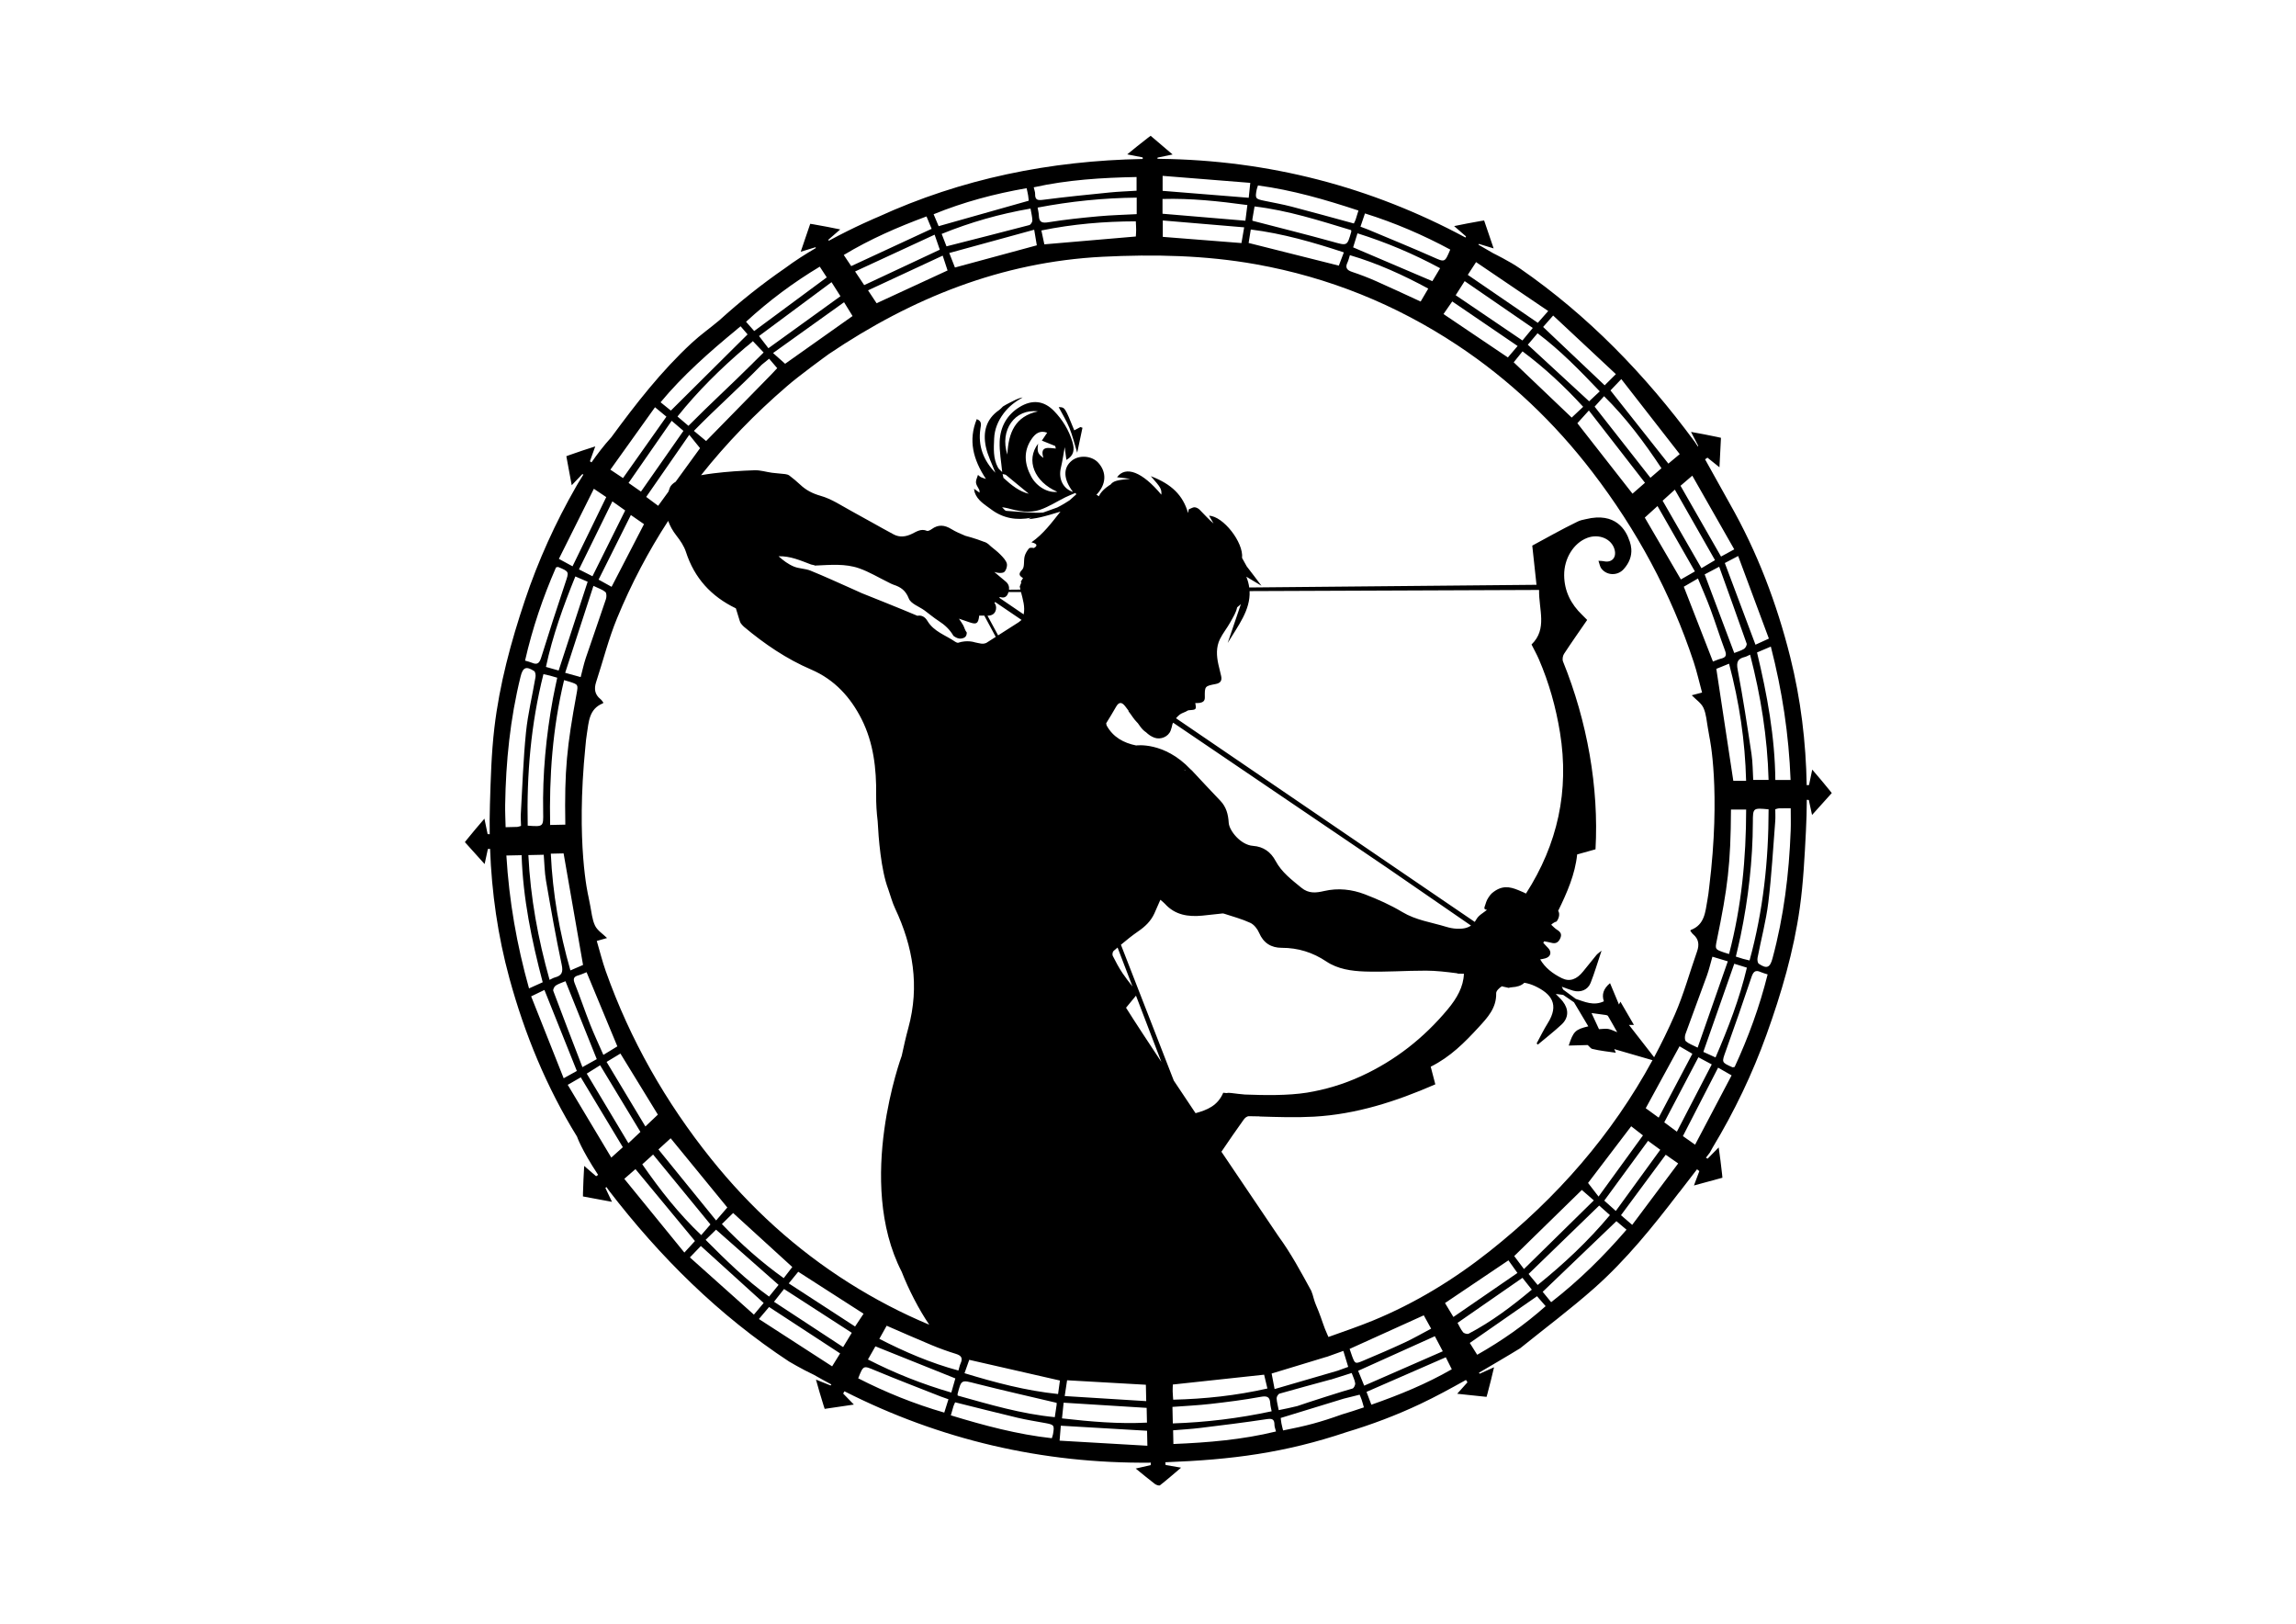 <?xml version="1.0" encoding="utf-8"?>
<!-- Generator: Adobe Illustrator 16.0.0, SVG Export Plug-In . SVG Version: 6.00 Build 0)  -->
<!DOCTYPE svg PUBLIC "-//W3C//DTD SVG 1.1//EN" "http://www.w3.org/Graphics/SVG/1.1/DTD/svg11.dtd">
<svg version="1.1" id="Layer_1" xmlns="http://www.w3.org/2000/svg" xmlns:xlink="http://www.w3.org/1999/xlink" x="0px" y="0px"
	 width="841.89px" height="595.28px" viewBox="0 0 841.89 595.28" enable-background="new 0 0 841.89 595.28" xml:space="preserve">
<path fill-rule="evenodd" clip-rule="evenodd" d="M671.115,290.043c0,0,0-0.006-0.002-0.006c-0.026-0.036-0.059-0.072-0.088-0.108
	l-0.252-0.325l-0.004,0.007c-1.986-2.509-4.11-4.927-6.264-7.463c-0.444,2.141-0.811,3.901-1.175,5.661
	c-0.286,0.018-0.571,0.033-0.856,0.054c-0.277-15.797-2.159-31.46-6.028-46.931c-4.956-19.81-12.143-38.665-22.183-56.283h0.007
	c-0.813-1.45-6.418-11.51-9.058-16.249c0.264-0.179,0.66-0.474,0.875-0.612c1.45,1.162,2.9,2.323,4.397,3.523
	c0.058-1.177,0.119-2.338,0.18-3.491v0.006l0.048-0.915c0.004-0.088,0.012-0.181,0.014-0.269l0.31-6.134l-0.876-0.199
	c-0.003-0.002-0.003-0.003-0.007-0.003c-0.043-0.011-0.089-0.021-0.133-0.029l-0.4-0.093v0.006
	c-3.124-0.693-6.297-1.235-9.567-1.844c1.002,1.941,1.829,3.537,2.654,5.134c-0.063,0.056-0.119,0.111-0.182,0.166
	c-0.796-1.286-1.287-1.91-1.287-1.91c-18.033-24.441-38.902-46.029-63.99-63.369c-3.539-2.492-9.738-5.529-9.738-5.529
	c-1.795-1.072-3.603-2.116-5.415-3.139c0.065-0.09,0.129-0.183,0.194-0.276c1.777,0.542,3.555,1.086,5.389,1.646
	c-0.379-1.112-0.752-2.212-1.123-3.307v0.003l-0.293-0.864c-0.027-0.083-0.057-0.169-0.086-0.254l-1.983-5.816l-0.886,0.137
	c-0.006,0-0.006-0.001-0.009,0c-0.046,0.008-0.09,0.019-0.137,0.022l-0.403,0.065v0.006c-3.159,0.513-6.309,1.181-9.567,1.828
	c1.647,1.43,3.007,2.608,4.364,3.788c-0.066,0.134-0.132,0.271-0.195,0.407c-34.637-18.613-72.072-28.377-112.192-28.854
	c0-0.008,0-0.019,0.003-0.025h-0.76c0.018-0.142,0.031-0.284,0.045-0.427c1.818-0.377,3.637-0.754,5.508-1.141
	c-0.879-0.744-1.742-1.485-2.6-2.217l0.004,0.002l-0.68-0.579c-0.067-0.055-0.137-0.115-0.2-0.169l-4.574-3.894l-0.706,0.529
	c-0.003,0.001-0.007,0.001-0.007,0.002c-0.037,0.028-0.072,0.057-0.108,0.083l-0.321,0.239l0.004,0.003
	c-2.506,1.892-4.923,3.908-7.451,5.958c2.139,0.417,3.898,0.761,5.662,1.106c0.01,0.194,0.025,0.387,0.04,0.579
	c-33.971,0.64-66.426,7.194-97.194,21.306l0.018-0.014c0,0-8.323,3.46-17.948,8.689c-0.058-0.121-0.114-0.241-0.174-0.361
	c1.356-1.178,2.716-2.358,4.364-3.788c-3.261-0.645-6.409-1.317-9.571-1.827l0.005-0.006l-0.405-0.063
	c-0.046-0.006-0.092-0.017-0.136-0.022c-0.005,0-0.005,0.001-0.007,0l-0.888-0.139l-1.982,5.813
	c-0.029,0.085-0.059,0.172-0.087,0.256l-0.291,0.866v-0.005c-0.373,1.093-0.743,2.196-1.125,3.31
	c1.834-0.56,3.613-1.104,5.391-1.648c0.06,0.088,0.125,0.178,0.188,0.267c-3.867,2.256-7.765,4.741-11.262,7.354
	c-8.565,5.893-16.618,12.321-24.228,19.227c0-0.002-0.004-0.002-0.004-0.002c-3.53,2.969-6.657,5.103-10.039,8.23
	c-11.179,10.339-20.51,22.345-29.503,34.602c-2.697,2.949-5.192,6.237-7.255,9.191c-0.194-0.139-0.39-0.276-0.581-0.41
	c0.606-1.694,1.212-3.386,1.952-5.442c-3.162,1.035-6.235,1.992-9.24,3.095v-0.008l-0.385,0.146
	c-0.043,0.016-0.088,0.029-0.13,0.046c-0.004,0-0.004,0.003-0.007,0.003l-0.84,0.314l1.119,6.041
	c0.017,0.088,0.036,0.176,0.049,0.265l0.167,0.897v-0.004c0.212,1.135,0.428,2.279,0.641,3.438c1.324-1.387,2.608-2.731,3.891-4.077
	c0.126,0.061,0.254,0.118,0.379,0.18c-1.688,2.649-2.687,4.435-2.687,4.435c-7.596,13.255-13.884,27.128-18.745,41.623
	c-5.124,15.268-9.322,30.805-11.204,46.815c-1.089,9.279-1.342,18.676-1.623,28.029c-0.109,3.653-0.134,7.308-0.083,10.945
	c-0.255-0.014-0.508-0.031-0.764-0.047c-0.363-1.761-0.732-3.521-1.175-5.656c-2.153,2.53-4.277,4.951-6.264,7.459l-0.004-0.005
	l-0.252,0.324c-0.029,0.036-0.063,0.069-0.087,0.108c-0.002,0.002-0.002,0.004-0.002,0.006l-0.555,0.706l4.109,4.567
	c0.059,0.065,0.12,0.133,0.181,0.2l0.61,0.681l-0.004-0.006c0.776,0.859,1.554,1.72,2.34,2.597c0.408-1.874,0.801-3.692,1.194-5.511
	c0.191-0.018,0.521-0.035,0.805-0.054c0.588,16.004,2.82,31.833,7.083,47.423c5.625,20.573,13.671,40.052,24.821,58.101l0.003,0.025
	c0,0,1.52,4.576,7.714,13.973c-0.246,0.167-0.49,0.33-0.735,0.493c-1.36-1.174-2.724-2.347-4.375-3.775
	c-0.169,3.322-0.378,6.535-0.433,9.733l-0.002-0.002l-0.008,0.41c0,0.048,0,0.096,0,0.14c0,0.006,0,0.006,0,0.007l-0.01,0.898
	l6.041,1.122c0.09,0.016,0.177,0.034,0.267,0.053l0.898,0.163h-0.003c1.135,0.211,2.278,0.42,3.437,0.638
	c-0.819-1.733-1.612-3.416-2.411-5.099c0.09-0.084,0.233-0.205,0.372-0.33c0.318,0.451,0.642,0.903,0.978,1.371
	c18.706,24.313,40.227,45.662,65.961,62.587c0,0,4.698,2.803,9.123,4.881c2.131,1.219,4.276,2.396,6.426,3.544
	c-0.094,0.125-0.187,0.25-0.281,0.37c-1.669-0.667-3.335-1.336-5.366-2.151c0.919,3.196,1.76,6.303,2.748,9.349h-0.007l0.129,0.391
	c0.016,0.044,0.025,0.09,0.044,0.132c0,0.002,0,0.002,0.003,0.006l0.282,0.854l6.076-0.893c0.089-0.015,0.176-0.027,0.267-0.04
	l0.905-0.132h-0.007c1.143-0.171,2.295-0.343,3.458-0.514c-1.334-1.376-2.632-2.708-3.928-4.043
	c0.105-0.199,0.318-0.557,0.473-0.828c34.911,17.7,72.406,26.567,112.359,26.171c-0.028,0.297-0.055,0.596-0.081,0.896
	c-1.807,0.414-3.613,0.834-5.478,1.259c2.377,1.929,4.652,3.834,7.002,5.63c0.499,0.384,1.577,0.754,1.899,0.503
	c2.613-2.04,5.107-4.232,7.733-6.455c-2.147-0.37-3.915-0.677-5.683-0.98c-0.029-0.335-0.063-0.671-0.09-1.004
	c24.489-0.926,43.803-3.435,66.508-11.068c9.201-2.764,18.205-6.163,26.961-10.296c5.708-2.688,11.247-5.742,16.774-8.812
	c0.167,0.271,0.42,0.652,0.538,0.865c-1.24,1.384-2.477,2.771-3.757,4.2c1.171,0.119,2.325,0.244,3.476,0.368h-0.008l0.908,0.096
	c0.091,0.011,0.182,0.019,0.271,0.027l6.109,0.644l0.244-0.863c0.004-0.002,0.004-0.004,0.004-0.006
	c0.016-0.046,0.025-0.09,0.039-0.136l0.113-0.394h-0.008c0.861-3.083,1.576-6.221,2.359-9.453c-1.991,0.896-3.628,1.635-5.27,2.373
	c-0.097-0.117-0.191-0.23-0.287-0.347c1.445-0.843,11.131-6.508,15.138-8.991c0.206-0.157,0.403-0.316,0.598-0.477
	c8.854-7.138,17.984-13.967,26.493-21.499c11.77-10.417,21.611-22.654,31.146-35.115c0.076-0.097,0.166-0.199,0.267-0.3
	c1.118-1.428,3.859-4.991,6.331-8.209c0.257,0.192,0.657,0.48,0.86,0.642c-0.653,1.739-1.307,3.483-1.98,5.28
	c1.14-0.315,2.262-0.618,3.375-0.921l-0.007,0.004l0.884-0.242c0.086-0.023,0.174-0.047,0.26-0.069l5.928-1.616l-0.086-0.895
	c0,0,0.004-0.004,0.004-0.006c-0.004-0.046-0.012-0.093-0.016-0.139l-0.039-0.409h-0.002c-0.315-3.184-0.791-6.366-1.23-9.662
	c-1.529,1.559-2.792,2.839-4.055,4.12c-0.205-0.115-0.414-0.23-0.622-0.347c0.879-1.146,1.444-1.884,1.444-1.884
	c0.308-0.619,0.656-1.248,1.047-1.893c7.908-13.119,14.521-26.89,19.711-41.31c5.455-15.153,9.993-30.594,12.225-46.562
	c1.292-9.25,1.749-18.641,2.236-27.985c0.198-3.863,0.309-7.729,0.328-11.58c0.267,0.016,0.555,0.031,0.728,0.049
	c0.394,1.819,0.786,3.635,1.195,5.51c0.785-0.877,1.563-1.738,2.341-2.598l-0.006,0.006l0.611-0.681
	c0.061-0.066,0.121-0.134,0.183-0.202l4.107-4.564L671.115,290.043z M656.564,285.944h-5.59
	c-0.157-15.828-2.979-31.195-6.711-46.745c1.577-0.671,3.156-1.34,5.061-2.149C653.467,253.16,655.931,269.269,656.564,285.944z
	 M503.5,484.105c-5.326,2.196-10.8,4.036-16.393,6.048c-0.121-0.266-0.228-0.531-0.351-0.789c-1.327-2.817-2.124-5.794-3.288-8.673
	c-0.609-1.503-1.295-2.994-1.73-4.558c-0.279-1.003-0.542-2.015-0.956-2.97c-0.005,0.002-0.009,0.002-0.011,0.004
	c-3.779-6.911-7.394-13.666-12.013-19.971v-0.004c0,0-9.546-14.08-20.894-30.95c2.719-3.963,5.369-7.903,8.152-11.746
	c0.506-0.696,1.184-1.296,2.016-1.279c1.252,0.023,2.514,0.046,3.779,0.065l0.063,0.045c6.642,0.203,13.295,0.429,19.914,0.062
	c15.494-0.864,30.06-5.546,44.51-11.854c-0.578-2.197-1.146-4.382-1.691-6.468c7.219-3.583,12.478-8.916,17.549-14.431
	c3.248-3.535,6.605-7.069,6.455-12.518c-0.023-0.805,1.1-1.95,2.102-2.542c0.174,0.052,0.347,0.106,0.525,0.152
	c0.646,0.172,1.303,0.312,1.96,0.439c0.347-0.121,0.731-0.197,1.179-0.226c1.825-0.104,3.451-0.546,4.559-1.649
	c1.326,0.217,2.64,0.625,3.923,1.23c6.026,2.835,8.987,6.728,4.647,13.622c-1.492,2.379-2.714,4.927-4.061,7.396
	c0.148,0.139,0.297,0.28,0.448,0.423c2.913-2.448,5.936-4.783,8.716-7.377c2.607-2.436,2.673-5.565,0.436-8.439
	c-0.725-0.937-1.623-1.741-2.581-2.753c0.974,0.125,1.806,0.228,2.705,0.342l3.978,2.723c1.717,2.88,3.443,5.777,5.246,8.809
	c-4.763,1.117-5.51,1.896-7.184,7.052c2.63-0.071,5.189-0.145,6.975-0.192c0.797,0.719,1.144,1.285,1.602,1.402
	c1.475,0.372,2.985,0.598,4.492,0.836c1.434,0.227,2.873,0.399,4.217,0.582c-0.033-0.076-0.181-0.402-0.592-1.332
	c4.876,1.413,9.416,2.73,14.031,4.068c-14.842,27.314-35.047,50.495-59.76,70.063C533.111,469.091,518.953,477.744,503.5,484.105z
	 M524.767,487.107c-3.239,1.708-6.408,3.545-9.716,5.086c-5.019,2.337-10.118,4.518-15.223,6.671
	c-2.945,1.241-2.984,1.162-4.074-1.748c-0.332-0.882-0.612-1.785-0.883-2.582c9.076-4.111,18.063-8.182,27.19-12.314
	C522.858,483.66,523.738,485.249,524.767,487.107z M284.985,134.974l-2.165,2.312c-7.987,8.154-15.87,16.203-23.906,24.404
	c-1.14-0.948-2.532-2.109-4.475-3.727c8.091-8.303,16.552-15.715,24.842-24.221c0.906-0.752,1.813-1.497,2.737-2.234
	C283.181,132.865,284.157,134.012,284.985,134.974z M283.462,129.426c8.737-6.253,17.274-12.36,26.034-18.627
	c1.241,2.017,2.195,3.566,3.118,5.065c-8.366,5.92-16.667,11.798-24.727,17.502C286.628,132.245,285.312,131.073,283.462,129.426z
	 M247.742,176.622c-0.944,0.555-1.792,1.323-2.109,2.126c-0.198,0.505-0.371,1.005-0.534,1.505
	c-1.246,1.716-2.502,3.444-3.765,5.182c-1.319-0.981-2.733-2.026-4.388-3.258c5.181-7.474,10.292-14.841,15.792-22.772
	c1.638,2.028,2.795,3.462,3.956,4.903C253.797,168.293,250.797,172.417,247.742,176.622z M277.757,131.447
	C277.754,131.444,277.754,131.442,277.757,131.447c-0.003,0.002-0.003,0.003-0.008,0.004c-0.565,0.557-1.131,1.117-1.699,1.677
	c0.004,0.002,0.008,0.007,0.012,0.012c-7.808,7.791-15.832,15.085-23.627,22.975c-1.125-0.956-2.468-2.096-4.018-3.416
	c7.425-9.273,15.763-17.523,24.861-25.277c0.98-0.775,1.979-1.547,2.784-2.356c1.572,1.66,2.823,2.976,3.945,4.165
	C279.258,129.969,278.507,130.707,277.757,131.447z M250.602,157.968c-5.29,7.562-10.393,14.858-15.571,22.262
	c-1.396-0.975-2.745-1.917-4.552-3.178c5.316-7.655,10.506-15.134,15.811-22.779C248.039,155.773,249.303,156.858,250.602,157.968z
	 M231.323,188.813c1.836,1.275,3.324,2.313,4.822,3.349c-3.971,7.671-7.875,15.217-11.89,22.974
	c-1.548-0.855-3.007-1.666-4.767-2.639C223.426,204.625,227.324,196.822,231.323,188.813z M209.16,355.767
	c-4.043-14.004-6.505-28.132-7.19-42.794l4.691-0.105c2.372,13.611,4.717,27.076,7.13,40.903
	C212.525,354.315,210.923,355.008,209.16,355.767z M215.085,356.429c3.765,9.064,7.471,18.008,11.284,27.185
	c-1.601,0.98-3.17,1.935-5.124,3.124c-1.639-3.749-3.361-7.4-4.844-11.146c-1.97-4.99-3.671-10.083-5.666-15.063
	c-0.685-1.716-0.347-2.483,1.349-2.953C213.155,357.275,214.172,356.784,215.085,356.429z M207.288,302.326l-5.563,0.121
	c-0.371-17.825,0.887-35.504,5.112-53.102c0.892,0.259,1.417,0.397,1.934,0.563c3.257,1.057,3.267,1.061,2.651,4.427
	C207.887,273.623,206.945,282.185,207.288,302.326z M207.235,246.659c3.472-10.672,6.866-21.118,10.364-31.871
	c1.897,0.923,3.329,1.355,4.37,2.243c0.479,0.41,0.479,1.812,0.216,2.602c-2.408,7.212-4.958,14.376-7.385,21.582
	c-0.736,2.185-1.204,4.461-1.882,7.018C211.05,247.716,209.459,247.276,207.235,246.659z M217.245,211.26
	c-1.522-0.773-2.921-1.482-4.947-2.511c4.104-8.364,8.161-16.625,12.243-24.938c1.921,1.361,3.284,2.327,4.702,3.329
	C225.266,195.138,221.271,203.173,217.245,211.26z M215.481,213.276c-3.522,10.79-7.029,21.511-10.634,32.55
	c-1.449-0.413-2.893-0.823-4.662-1.326c2.441-11.424,6.348-22.236,10.783-33.164C212.601,212.039,213.964,212.624,215.481,213.276z
	 M201.634,247.687c0.767,0.2,1.525,0.438,2.69,0.777c-0.522,2.513-1.1,5.039-1.569,7.59c-2.542,13.811-3.857,27.729-3.588,41.786
	c0.101,5.281,0.058,5.283-5.665,4.859c-0.408-18.779,1.154-37.204,5.766-55.545C200.137,247.346,200.891,247.496,201.634,247.687z
	 M199.376,313.366c0.263,3.149,0.292,6.375,0.833,9.511c1.778,10.283,3.578,20.568,5.75,30.771c0.591,2.8,0.05,4.026-2.511,4.704
	c-0.594,0.156-1.131,0.51-1.932,0.882c-4.23-15.012-7.013-30.109-7.775-45.746L199.376,313.366z M203.783,361.318
	c1.114-0.719,2.438-1.111,3.563-1.588c3.844,9.57,7.631,18.996,11.472,28.565c-1.732,0.964-3.241,1.805-5.262,2.93
	c-3.617-9.397-7.201-18.647-10.678-27.943C202.689,362.79,203.252,361.659,203.783,361.318z M220.051,390.544
	c4.929,8.152,9.852,16.287,14.774,24.425c-1.388,1.307-2.715,2.561-4.4,4.146c-5.117-8.542-10.136-16.929-15.278-25.51
	C216.917,392.5,218.402,391.572,220.051,390.544z M222.424,389.313c1.899-1.147,3.537-2.133,5.07-3.061
	c4.601,7.501,9.133,14.893,13.729,22.387c-1.415,1.342-2.854,2.705-4.573,4.338C231.883,405.045,227.177,397.219,222.424,389.313z
	 M239.477,423.272c7.015,8.55,13.993,17.056,21.025,25.629c-1.067,1.235-2.167,2.503-3.375,3.905
	c-8.168-7.716-15.063-16.503-21.619-25.951C236.815,425.674,238.161,424.458,239.477,423.272z M241.431,421.399
	c1.783-1.624,3.196-2.912,4.487-4.091c6.999,8.548,13.924,17.003,20.775,25.378c-1.104,1.279-2.366,2.738-4.111,4.758
	C255.414,438.62,248.446,430.039,241.431,421.399z M262.558,450.813c7.579,6.693,15.181,13.404,22.931,20.242
	c-1.014,1.245-2.152,2.652-3.484,4.291c-8.446-6.063-15.771-13.278-23.264-20.796C260.18,453.143,261.389,451.958,262.558,450.813z
	 M264.699,448.759c1.402-1.379,2.755-2.709,4.122-4.049c7.223,6.591,14.411,13.149,21.697,19.795
	c-1.031,1.336-2.011,2.606-3.147,4.08C279.177,462.736,271.695,456.086,264.699,448.759z M260.745,424.849
	c-16.666-20.79-29.688-43.639-38.614-68.767c-1.276-3.605-2.192-7.335-3.306-11.113c1.634-0.466,2.813-0.803,3.765-1.076
	c-1.553-1.534-3.548-2.764-4.402-4.54c-1.087-2.256-1.274-4.95-1.793-7.466c-0.234-1.116-0.451-2.238-0.663-3.361
	c0,0-4.677-19.222-1.063-55c0-0.002,0-0.002,0.002-0.005c0.115-1.501,0.285-3.003,0.522-4.486c0.701-4.345,0.74-9.121,5.865-11.177
	c0.057-0.024,0.083-0.127,0.173-0.28c-0.328-0.406-0.617-0.923-1.039-1.259c-2.134-1.7-2.416-3.798-1.604-6.275
	c2.553-7.783,4.542-15.793,7.653-23.343c5.217-12.674,11.498-24.571,18.761-35.735c0.646,1.84,1.656,3.658,3.074,5.466
	c1.398,1.792,2.758,3.795,3.443,5.926c3.09,9.585,9.271,16.32,18.304,20.671l1.404,4.557c0.208,0.49,0.26,0.745,0.403,0.922
	c0.35,0.437,0.704,0.893,1.129,1.252c7.53,6.325,15.625,11.827,24.674,15.707c8.63,3.698,14.49,10.229,18.525,18.25
	c4.331,8.611,5.43,18.135,5.305,27.704c-0.043,3.254,0.173,6.465,0.555,9.663c0.303,6.07,1.212,17.905,3.854,24.844
	c0.902,2.575,1.497,4.913,2.507,7.058c6.621,14.066,9.073,28.527,4.894,43.829c-0.924,3.387-1.696,6.813-2.44,10.271v0.002
	c0,0-17.058,46.007,0,79.182l0,0c2.504,6.451,6.396,13.98,10.097,19.393c-10.138-4.237-19.946-9.351-29.412-15.327
	C291.877,458.06,275.117,442.772,260.745,424.849z M354.381,231.734c-0.548-0.696-0.75-1.66-1.176-2.47
	c-0.328-0.625-0.761-1.191-1.576-2.445c1.706,0.584,2.726,0.919,3.735,1.279c2.7,0.961,3.371,0.541,3.684-2.394
	c0.619,0,1.244-0.026,1.867-0.019l4.202,7.807l-3.585,2.291c-0.022-0.01-0.044-0.018-0.068-0.027
	c-0.454,0.224-1.049,0.278-1.729,0.196c-0.785-0.093-1.54-0.336-2.315-0.471c0,0-2.732-0.977-6.191,0.192
	c-0.35-0.07-0.693-0.201-0.949-0.38c-3.493-2.426-7.847-3.678-10.219-7.666c-0.935-1.576-2.226-2.152-3.682-1.875
	c-5.38-2.312-20.289-8.246-20.289-8.246v0.002c-1.172-0.534-2.348-1.066-3.534-1.592c-5.113-2.271-10.197-4.609-15.38-6.714
	c-1.899-0.771-4.14-0.698-6.037-1.475c-2.066-0.843-3.912-2.224-5.664-3.789c4.279-0.142,8.02,1.536,11.921,3.011l1.317,0.304
	c0.003,0.033,0.01,0.067,0.013,0.099c0.119-0.004,0.234-0.01,0.35-0.017v0.002v-0.002c5.485-0.238,10.876-0.769,15.983,1.027
	c3.681,1.296,7.086,3.37,10.616,5.091c0.651,0.319,1.281,0.699,1.962,0.917c2.644,0.849,4.458,2.097,5.611,5.068
	c0.743,1.912,3.784,2.919,5.771,4.364c1.731,1.264,3.354,2.686,5.157,3.835c2.246,1.435,4.09,3.145,5.43,5.474
	c0.84,0.625,1.757,1.13,2.843,0.991c1.615-0.206,2.052-1.069,2.041-2.24C354.454,231.819,354.417,231.778,354.381,231.734z
	 M364.64,220.999h0.005l0.271-0.281l9.671,6.558c-0.195,0.15-0.599,0.468-1.064,0.845l-7.536,4.817l-3.893-7.211
	c1.559,0.008,2.763-0.651,3.092-2.25C365.381,222.516,365.159,221.711,364.64,220.999z M366.679,218.869
	c1.085,0.372,2.214,0.256,2.813-1.021c0.119-0.256,0.223-0.519,0.307-0.787l4.572-0.018c0.708,2.779,1.559,5.458,0.985,8.201
	l-8.943-6.097L366.679,218.869L366.679,218.869z M386.924,163.512c0.075,0.308,0.146,0.618,0.22,0.928
	c-2.741-0.252-5.936-1.042-4.551,3.44c-2.11-1.543-2.363-2.3-1.933-5.221c-4.605,6.023-1.429,13.991,7.039,17.641
	c-3.394,0.493-7.538-1.822-9.56-5.558c-2.5-4.618-2.975-9.331,0.173-13.865c1.259-1.807,2.903-3.256,5.661-2.246
	c-0.75,1.113-1.364,2.028-1.946,2.904C383.717,162.216,385.323,162.864,386.924,163.512z M369.379,166.656
	c-2.947-8.977,2.845-16.94,11.193-15.834C372.26,152.615,369.739,158.62,369.379,166.656z M368.917,174.169
	c2.939,2.377,5.842,4.797,8.317,6.848c-3.325-0.749-6.403-3.132-9.294-5.829c-0.101-0.462-0.205-0.924-0.306-1.389
	C368.067,173.917,368.6,173.911,368.917,174.169z M369.542,186.333c3.924,1.093,7.973,1.89,11.871,0.541
	c3.217-1.112,6.146-3.031,9.225-4.554c1.211-0.598,2.478-1.079,3.717-1.617c0.098,0.174,0.192,0.348,0.286,0.521
	c-0.797,0.715-1.6,1.439-2.419,2.172c-1,0.664-2.748,1.767-4.573,2.661c-1.728,0.621-3.455,1.238-5.182,1.856
	c-0.873,0.029-1.747,0.12-2.612,0.074c-3.628-0.189-7.252-0.365-10.865-0.696c-0.547-0.049-1.031-0.869-1.543-1.335
	C368.146,186.078,368.859,186.142,369.542,186.333z M438.275,257.742c0.541-0.01,1.086,0.044,1.602-0.047
	c1.096-0.188,1.926-0.614,1.904-1.984c-0.059-4.167-0.033-4.167,4.039-4.953c1.693-0.329,2.318-1.224,1.95-2.909
	c-0.311-1.438-0.711-2.857-1.024-4.297c-0.688-3.129-0.861-6.299,0.572-9.23c1.072-2.185,2.666-4.103,3.838-6.245
	c0.949-1.733,2.111-3.535,2.467-5.403c0.447-0.372,0.909-0.757,1.379-1.18c-1.613,4.745-3.157,9.292-4.837,14.232
	c3.794-6.289,8.382-12.065,8.03-19.019l105.666-0.42c0.184,0.014,0.367,0.03,0.486-0.002c-0.158,7.169,3.152,14.273-2.769,19.996
	c0.977,1.948,1.925,3.635,2.688,5.398c3.736,8.641,6.25,17.635,7.756,26.923c3.453,21.293-0.867,40.899-12.479,58.988
	c-0.474-0.255-1.2-0.592-2.748-1.229c-3.296-1.363-6.188-1.902-9.763,1.125c-0.677,0.575-1.844,2.346-2.072,3.188
	c-0.516,1.911-1.338,2.672,0.285,2.894c-1.204,1.03-3.059,1.948-3.865,3.437c-0.195,0.36-0.404,0.682-0.621,0.979
	c-5.266-3.585-10.526-7.172-15.788-10.755l-93.753-63.906c0.436-0.532,0.919-1.003,1.38-1.354c0.696-0.525,1.489-0.705,2.251-1.095
	c0.302-0.159,0.612-0.413,0.902-0.467C438.716,260.194,438.716,260.194,438.275,257.742z M508.596,318.124
	c9.527,6.563,19.057,13.127,28.584,19.689c0.725,0.5,1.455,1.001,2.203,1.516c-1.5,1.054-3.328,1.241-5.334,1.146
	c-1.27-0.061-2.561-0.322-3.779-0.694c-5.414-1.657-11.064-2.397-16.098-5.423c-4.311-2.585-8.98-4.67-13.684-6.476
	c-4.777-1.834-9.84-2.402-14.957-1.217c-2.939,0.678-5.641,1.03-8.365-1.217c-3.557-2.933-7.2-5.638-9.453-9.842
	c-1.725-3.22-4.407-5.226-8.255-5.495c-4.564-0.32-8.737-5.611-8.915-8.46c-0.189-3.101-0.893-5.801-3.072-8.081
	c-3.516-3.682-7.004-7.396-10.469-11.13c-0.166-0.178-0.324-0.318-0.482-0.428c-9.691-10.236-19.92-8.712-19.92-8.712
	c-4.595-0.923-8.5-3.048-10.844-7.366c-0.032-0.26-0.083-0.513-0.151-0.765c1.215-1.992,2.471-3.967,3.603-6.008
	c1.122-2.026,2.236-1.734,3.432-0.152c0.376,0.499,0.756,0.995,1.134,1.494c0.015,0.098,0.028,0.196,0.04,0.294
	c1.039,1.287,1.875,2.796,3.032,3.95c0.126,0.124,0.246,0.248,0.365,0.374c0.251,0.351,0.508,0.701,0.756,1.057
	c0.736,1.053,1.497,1.804,2.283,2.305c0.851,0.819,1.807,1.516,3.068,1.977c2.258,0.818,5.078-0.353,5.926-2.603
	c0.158-0.416,0.27-0.847,0.407-1.268c0.163-0.488,0.154-1.014,0.397-1.404c0.035-0.078,0.076-0.156,0.115-0.234L508.596,318.124z
	 M416.54,365.02l9.309,24.306c-2.37-3.577-4.58-6.928-6.538-9.92c-0.005-0.004-0.005-0.012-0.007-0.017
	c-0.004-0.002-0.006-0.002-0.011-0.004c-2.686-4.104-4.893-7.521-6.4-9.934C414.121,367.96,415.337,366.482,416.54,365.02z
	 M411.626,356.802c-1.366-2.022-2.513-4.209-3.614-6.394c-0.226-0.451-0.043-1.484,0.328-1.798c0.484-0.407,0.967-0.814,1.45-1.223
	l5.464,14.271C413.922,359.96,412.715,358.419,411.626,356.802z M411.017,346.361c2.054-1.725,4.143-3.416,6.349-4.929
	c2.536-1.737,4.609-3.728,5.894-6.506c0.734-1.598,1.417-3.22,2.221-5.055c0.62,0.543,1.198,0.951,1.658,1.467
	c3.729,4.14,8.541,4.847,13.729,4.349c2.168-0.209,4.328-0.475,6.496-0.7c0.482-0.051,1.014-0.167,1.449-0.025
	c3.242,1.058,6.57,1.948,9.65,3.372c1.363,0.632,2.604,2.214,3.22,3.656c1.605,3.768,4.454,5.496,8.296,5.494
	c6.003-0.005,11.373,1.679,16.354,5.011c4.219,2.822,9.23,3.497,14.074,3.675c7.476,0.27,14.979-0.334,22.472-0.315
	c3.771,0.01,7.558,0.472,11.307,0.953c0.146,0.019,0.296,0.077,0.452,0.146c0.709-0.02,1.424-0.004,2.143,0.035
	c-0.16,4.783-2.564,8.998-5.93,13.034c-8.783,10.549-19.307,18.811-31.8,24.532c-6.484,2.97-13.101,4.927-19.83,6.028
	c-7.028,1.104-15.491,0.973-22.779,0.688c-1.642-0.148-3.286-0.324-4.935-0.548c-0.727-0.097-1.323-0.095-1.842,0.017
	c-0.376-0.044-0.747-0.084-1.133-0.123c-2.037,4.782-5.906,6.325-10.15,7.496c-2.713-4.047-5.406-8.078-7.988-11.956
	L411.017,346.361z M434.211,282.252l0.47-0.047c-0.062,0.051-0.119,0.11-0.178,0.171
	C434.404,282.334,434.309,282.292,434.211,282.252z M320.991,493.592c9.817,3.937,19.463,7.808,29.315,11.755
	c-0.431,1.505-0.927,3.24-1.482,5.185c-10.648-3.097-20.746-7.092-30.57-12.127C319.272,496.618,320.176,495.021,320.991,493.592z
	 M322.434,490.843c0.914-1.633,1.803-3.224,2.687-4.811c5.615,2.432,11.043,4.848,16.531,7.125c2.888,1.202,5.846,2.27,8.839,3.189
	c1.966,0.606,2.639,1.528,1.749,3.468c-0.328,0.713-0.472,1.512-0.811,2.643C341.29,499.726,331.781,495.632,322.434,490.843z
	 M391.279,506.03c9.629,0.548,19.106,1.085,28.886,1.641l0.129,6.006c-9.959-0.623-19.802-1.233-29.888-1.86
	C390.753,509.513,391.02,507.738,391.279,506.03z M390.01,514.25c10.155,0.633,20.163,1.258,30.44,1.897l0.118,5.41
	c-10.399,0.531-20.623-0.357-31.157-1.553C389.623,517.975,389.818,516.102,390.01,514.25z M430.051,507.588
	c11.136-1.2,22.086-2.38,33.476-3.606c0.342,1.442,0.742,3.127,1.2,5.063c-11.489,2.602-22.863,3.817-34.545,4.103
	c-0.078-1.188-0.172-2.129-0.193-3.073C429.971,509.203,430.028,508.33,430.051,507.588z M486.381,497.45
	c0.005,0.011,0.005,0.023,0.009,0.032c0.208-0.073,0.41-0.146,0.616-0.218c0.039-0.015,0.079-0.023,0.115-0.036
	c0-0.004,0-0.006,0-0.006c1.883-0.675,3.621-1.3,5.455-1.957c0.639,2.102,1.213,3.987,1.783,5.858
	c-1.728,0.605-2.997,1.051-3.928,1.419c-7.27,2.166-15.712,4.523-23.064,6.711c-0.466-2.438-0.791-4.138-1.089-5.692
	C473.252,501.508,479.522,499.482,486.381,497.45z M583.572,371.399c1.99,0.271,3.599,0.474,5.203,0.713
	c0.3,0.046,0.711,0.152,0.837,0.367c1.11,1.878,2.171,3.788,3.394,5.954c-1.256-0.475-2.246-1.026-3.303-1.208
	c-1.02-0.172-2.105,0.039-3.387,0.087C585.545,375.653,584.65,373.726,583.572,371.399z M602.434,416.257
	c-5.346,7.358-10.613,14.614-16.282,22.424c-1.594-2.064-2.72-3.526-3.849-4.993c5.041-6.625,10.379-13.635,15.818-20.778
	C599.417,413.913,600.807,414.992,602.434,416.257z M580.024,436.261c1.117,0.976,2.484,2.163,4.392,3.823
	c-8.49,8.341-16.902,16.606-25.614,25.165c-1.619-2.153-2.728-3.629-3.573-4.756C563.516,452.393,571.689,444.404,580.024,436.261z
	 M586.381,441.976c1.104,0.979,2.42,2.151,3.939,3.502c-7.924,9.468-16.801,17.813-26.49,25.62
	c-1.264-1.527-2.419-2.929-3.334-4.038C569.144,458.677,577.709,450.379,586.381,441.976z M588.252,440.165
	c5.453-7.444,10.715-14.629,16.053-21.918c1.377,1.007,2.705,1.978,4.482,3.277c-5.482,7.536-10.834,14.901-16.305,22.429
	C590.766,442.417,589.525,441.303,588.252,440.165z M608.199,409.744c-1.807-1.311-3.275-2.381-4.746-3.451
	c4.137-7.582,8.207-15.041,12.391-22.708c1.527,0.888,2.969,1.73,4.707,2.74C616.442,394.112,612.375,401.828,608.199,409.744z
	 M618.17,381.74c-0.473-0.424-0.443-1.822-0.162-2.604c2.566-7.159,5.275-14.265,7.857-21.417c0.783-2.17,1.302-4.43,2.035-6.978
	c1.855,0.561,3.436,1.034,5.646,1.701c-3.704,10.595-7.328,20.96-11.06,31.636C620.616,383.114,619.191,382.652,618.17,381.74z
	 M582.7,147.126c-7.437-6.857-14.891-13.732-22.485-20.738c1.039-1.225,2.211-2.604,3.574-4.213
	c8.315,6.247,15.48,13.618,22.805,21.3C585.125,144.851,583.893,146.009,582.7,147.126z M588.174,145.251
	c7.994,7.894,14.694,16.831,21.045,26.419c-1.338,1.151-2.707,2.336-4.045,3.491c-6.827-8.7-13.617-17.353-20.463-26.078
	C585.808,147.871,586.934,146.626,588.174,145.251z M580.51,149.138c-1.43,1.347-2.813,2.643-4.207,3.955
	c-7.076-6.747-14.123-13.46-21.26-20.267c1.061-1.31,2.066-2.561,3.234-4.011C566.342,134.842,573.681,141.658,580.51,149.138z
	 M582.602,150.493c6.971,8.981,13.752,17.712,20.574,26.503c-1.814,1.584-3.256,2.843-4.577,3.993
	c-6.808-8.7-13.544-17.307-20.216-25.828C579.515,153.907,580.81,152.475,582.602,150.493z M607.77,185.523
	c4.594,8.031,9.127,15.958,13.711,23.968c-1.926,1.104-3.584,2.055-5.139,2.945c-4.436-7.6-8.808-15.088-13.235-22.679
	C604.549,188.449,606.021,187.113,607.77,185.523z M637.164,245.503c-0.535-2.811,0.033-4.024,2.611-4.645
	c0.595-0.144,1.142-0.486,1.949-0.843c3.902,15.103,6.355,30.259,6.773,45.906h-5.637c-0.193-3.153-0.152-6.376-0.627-9.526
	C640.68,266.077,639.111,255.755,637.164,245.503z M640.258,286.264h-4.692c-2.073-13.66-4.126-27.173-6.229-41.051
	c1.275-0.519,2.891-1.175,4.669-1.896C637.741,257.407,639.896,271.587,640.258,286.264z M639.505,237.885
	c-1.13,0.693-2.464,1.058-3.596,1.51c-3.636-9.653-7.218-19.159-10.847-28.81c1.751-0.926,3.281-1.734,5.326-2.815
	c3.406,9.475,6.789,18.803,10.064,28.169C640.625,236.44,640.041,237.553,639.505,237.885z M623.879,208.311
	c-4.753-8.259-9.496-16.5-14.236-24.743c1.412-1.275,2.769-2.498,4.484-4.049c4.931,8.654,9.77,17.15,14.722,25.841
	C627.052,206.425,625.548,207.32,623.879,208.311z M622.6,212.09c1.557,3.785,3.201,7.473,4.597,11.25
	c1.864,5.031,3.455,10.16,5.337,15.184c0.65,1.73,0.293,2.487-1.414,2.921c-1.074,0.277-2.102,0.747-3.024,1.082
	c-3.563-9.146-7.075-18.164-10.685-27.427C619.035,214.159,620.621,213.238,622.6,212.09z M629.529,344.675
	c3.956-19.205,5.082-27.742,5.18-47.887h5.564c-0.016,17.828-1.66,35.476-6.273,52.975c-0.882-0.276-1.406-0.427-1.918-0.604
	C628.853,348.031,628.842,348.027,629.529,344.675z M635.916,353.325c1.443,0.445,2.874,0.888,4.63,1.432
	c-2.687,11.366-6.829,22.09-11.499,32.917c-1.621-0.738-2.973-1.354-4.473-2.036C628.332,374.928,632.068,364.279,635.916,353.325z
	 M639.17,351.537c-0.767-0.215-1.519-0.473-2.674-0.836c0.578-2.5,1.208-5.015,1.735-7.553c2.843-13.755,4.46-27.641,4.501-41.699
	c0.014-5.282,0.057-5.282,5.77-4.733c-0.004,18.78-1.967,37.168-6.979,55.403C640.658,351.907,639.908,351.744,639.17,351.537z
	 M648.607,234.115c-1.999,0.913-3.558,1.625-4.913,2.247c-3.751-9.989-7.458-19.874-11.241-29.949
	c1.508-0.792,2.907-1.529,4.887-2.571C641.098,213.942,644.813,223.916,648.607,234.115z M620.524,174.389
	c5.175,9.09,10.231,17.968,15.385,27.01c-2.01,1.095-3.458,1.884-4.848,2.643c-4.958-8.659-9.847-17.203-14.853-25.946
	C617.362,177.106,618.674,175.977,620.524,174.389z M615.92,166.49c-1.756,1.466-3.037,2.535-4.166,3.48
	c-7.09-8.963-14.121-17.848-21.232-26.834c0.978-1.021,2.232-2.331,3.971-4.151C601.699,148.235,608.791,157.336,615.92,166.49z
	 M592.509,137.165c-1.721,1.714-2.969,2.957-4.112,4.096c-7.449-7.061-14.922-14.141-22.57-21.388
	c1.064-1.211,2.204-2.512,3.678-4.195C577.29,122.95,584.873,130.037,592.509,137.165z M541.238,96.098
	c8.934,6.053,17.672,11.976,26.459,17.93c-1.549,1.759-2.721,3.083-3.818,4.327c-8.459-5.792-16.916-11.583-25.677-17.585
	C538.996,99.548,539.93,98.112,541.238,96.098z M537.061,103.063c8.38,5.761,16.566,11.392,24.973,17.172
	c-1.537,1.862-2.736,3.318-3.788,4.592c-8.196-5.557-16.227-10.997-24.481-16.593C534.705,106.758,535.721,105.164,537.061,103.063z
	 M556.479,126.85c-1.563,1.828-2.604,3.052-3.578,4.191c-7.872-5.307-15.651-10.549-23.606-15.907
	c0.925-1.327,1.869-2.688,3.21-4.623C540.525,115.974,548.397,121.341,556.479,126.85z M500.5,78.248
	c10.978,3.442,21.32,7.887,31.273,13.25c-2.041,4.853-1.961,4.675-6.408,2.705c-7.852-3.476-15.807-6.715-23.723-10.041
	c-0.865-0.365-1.754-0.672-2.787-1.063C499.43,81.402,499.934,79.917,500.5,78.248z M496.162,90.686
	c0.461-1.492,0.994-3.216,1.594-5.149c10.58,3.326,20.583,7.543,30.299,12.793c-1.057,1.765-1.998,3.337-2.842,4.75
	C515.482,98.928,505.924,94.85,496.162,90.686z M523.709,105.799c-0.947,1.612-1.87,3.182-2.791,4.75
	c-5.56-2.552-10.934-5.087-16.368-7.486c-2.864-1.265-5.799-2.394-8.767-3.38c-1.955-0.649-2.607-1.587-1.672-3.504
	c0.342-0.707,0.5-1.5,0.864-2.628C505.055,96.504,514.471,100.806,523.709,105.799z M460.804,69.488
	c0.075-0.396,0.237-0.773,0.468-1.496c12.557,1.671,24.67,5.18,36.842,9.196c-0.373,1.206-0.676,2.271-1.031,3.316
	c-0.178,0.517-0.459,1-0.656,1.425c-7.679-2.086-15.229-4.199-22.813-6.171c-3.337-0.869-6.745-1.463-10.121-2.171
	C460.316,72.925,460.176,72.725,460.804,69.488z M459.249,80.199c0.22-1.418,0.479-2.83,0.768-4.511
	c12.262,1.441,23.823,5.181,35.405,8.68c0.03,0.262,0.098,0.434,0.059,0.571c-1.521,5.371-1.468,5.172-6.877,3.671
	c-9.629-2.671-19.334-5.074-29.361-7.681C459.242,80.99,459.191,80.585,459.249,80.199z M492.761,92.524
	c-0.728,1.921-1.315,3.479-1.843,4.862c-11.125-2.796-22.041-5.538-33.074-8.311c0.244-1.537,0.508-3.17,0.789-4.935
	C470.445,85.619,481.578,88.849,492.761,92.524z M426.306,64.471c10.676,0.853,21.212,1.695,32.146,2.568
	c-0.227,2.161-0.393,3.732-0.573,5.47c-10.63-0.858-21.034-1.694-31.572-2.541V64.471z M426.27,72.946
	c10.408-0.303,20.61,0.81,31.115,2.23c-0.256,2.028-0.491,3.897-0.726,5.743c-10.136-0.854-20.126-1.697-30.39-2.56V72.946z
	 M456.209,83.345c-0.396,2.295-0.699,4.064-0.995,5.764c-9.618-0.757-19.077-1.501-28.847-2.271V80.83
	C436.318,81.669,446.14,82.497,456.209,83.345z M460.529,96.892c26.613,4.761,51.283,14.703,73.851,29.656
	c19.16,12.695,35.587,28.345,49.56,46.577c16.211,21.153,28.732,44.276,37.104,69.596c1.196,3.629,2.03,7.382,3.062,11.182
	c-1.639,0.431-2.826,0.743-3.781,0.993c1.516,1.57,3.482,2.839,4.301,4.635c1.035,2.278,1.16,4.976,1.631,7.502
	c0.205,1.124,0.396,2.249,0.587,3.376c0,0,4.255,19.319-0.137,55.014c-0.005,0-0.005,0.002-0.005,0.002
	c-0.15,1.499-0.354,2.996-0.623,4.472c-0.793,4.327-0.938,9.104-6.105,11.049c-0.058,0.022-0.082,0.125-0.177,0.275
	c0.317,0.412,0.593,0.933,1.01,1.284c2.096,1.745,2.333,3.847,1.466,6.307c-2.721,7.727-4.885,15.689-8.158,23.169
	c-2.344,5.352-4.875,10.557-7.587,15.618c-3.091-3.97-6.087-7.818-9.229-11.854c1.028-0.002,1.525-0.004,1.821-0.004
	c-1.67-2.872-3.293-5.663-4.944-8.502c-0.242,0.46-0.419,0.786-0.542,1.024c-1.092-2.613-2.152-5.153-3.27-7.823
	c-2.453,2.041-3.099,4.202-2.254,6.654c-3.77,1.785-7.094,0.161-10.293-0.884l-4.631-3.412c-0.161-0.341-0.33-0.684-0.508-1.052
	c1.489,0.525,2.791,1.061,4.141,1.444c2.752,0.78,5.405-0.259,6.433-2.87c1.437-3.653,2.543-7.436,4.003-11.796
	c-1.016,0.854-1.514,1.16-1.868,1.588c-1.648,1.99-3.267,4.002-4.88,6.023c-2.329,2.931-4.932,3.891-7.78,2.498
	c-3.434-1.679-6.222-3.887-7.972-6.905c0.641-0.103,1.246-0.215,1.837-0.376c2.089-0.57,2.513-2.386,0.999-3.876
	c-0.596-0.583-1.14-1.219-1.705-1.831c0.104-0.184,0.205-0.365,0.309-0.548c0.877,0.178,1.771,0.293,2.629,0.537
	c1.594,0.452,2.583-0.094,3.271-1.586c0.688-1.503,0.148-2.364-1.133-3.153c-0.826-0.51-1.492-1.276-2.17-1.871
	c0.662-0.639,1.319-1.001,1.972-1.183c0.61-0.803,1.028-1.869,0.941-2.839c-0.038-0.497-0.169-0.782-0.356-1.074
	c3.264-6.663,6.213-13.413,6.959-20.678c2.342-0.652,4.509-1.257,6.73-1.88c1.268-22.644-3.008-46.861-11.911-68.848
	c-0.311-0.771-0.112-2.066,0.356-2.785c2.736-4.188,5.625-8.281,8.5-12.459c-0.697-0.699-1.256-1.282-1.834-1.836
	c-4.127-3.967-6.546-8.7-6.605-14.526c-0.061-6.135,3.445-11.843,8.486-13.727c4.341-1.625,8.99,0.399,10.014,4.356
	c0.762,2.954-1.106,4.878-4.05,4.195c-0.444-0.104-0.915-0.074-1.875-0.144c0.4,1.133,0.521,2.098,1.021,2.78
	c1.977,2.669,5.953,2.818,8.226,0.285c2.069-2.311,2.986-4.786,2.795-7.437l0,0c0,0,0-0.008-0.004-0.022
	c-0.067-0.905-0.263-1.83-0.592-2.777l-0.032-0.024c-1.29-4.05-5.102-10.744-16.014-8.077l0,0c-1.09,0.196-2.139,0.458-3.087,0.919
	c-5.899,2.863-11.61,6.117-16.586,8.79c0.526,4.881,1.038,9.579,1.554,14.365l-105.328,0.981c-0.178-1.275-0.52-2.589-1.071-3.957
	c1.846,1.109,3.818,2.291,5.558,3.333c-1.789-2.362-3.563-4.758-5.402-7.104l-1.717-3.095c0.612-5.735-6.992-15.359-12.099-15.479
	c0.568,0.99,1.104,1.921,1.64,2.853c-1.86-1.602-3.443-3.383-5.123-5.076c-0.459-0.46-1.197-0.849-1.828-0.883
	c-0.621-0.032-1.267,0.431-2.143,0.771c-0.015,0.072-0.111,0.606-0.242,1.345c-1.89-6.551-6.045-10.613-13.676-13.523
	c3.695,4.165,3.997,4.695,3.875,6.794c-6.989-8.389-13.094-10.708-16.25-6.39c1.545,0.181,3.188,0.375,4.832,0.565
	c-4.758,0.477-6.136,0.742-7.204,2.116c-0.007,0.004-3.151,1.73-4.306,4.292c-0.268-0.225-0.552-0.427-0.873-0.563
	c3.61-3.725,3.858-8.245,0.646-11.757c-2.354-2.573-6.997-2.921-9.692-0.729c-3.265,2.651-3.102,6.779,0.45,11.464
	c-3.627-1.159-5.402-4.807-4.46-8.789c0.646-2.73,1.035-5.518,1.417-7.632c0.138,1.024,0.376,2.849,0.613,4.681
	c2.81-1.599,3.058-3.839,2.214-6.64c-1.313-4.344-3.627-8.083-6.714-11.275c-3.737-3.862-8.07-4.295-12.689-1.457
	c-4.664,2.867-7.068,7.305-7.271,12.631c-0.137,3.711,0.587,7.453,0.926,11.182c-0.523-0.541-1.197-0.999-1.543-1.636
	c-1.828-3.346-1.562-7.016-1.41-10.628c0.144-3.44,1.406-6.47,3.501-9.266c1.922-2.565,4.335-4.354,6.957-5.826
	c-1.767,0.309-3.137,1.151-4.781,1.952c-0.83,0.403-1.635,0.875-2.438,1.355c-0.065,0.063-0.129,0.124-0.19,0.187
	c-0.404,0.397-0.784,0.835-1.245,1.153c-4.8,3.3-5.95,8.095-4.865,13.363c0.682,3.302,2.307,6.409,3.512,9.603
	c-4.381-4.522-6.434-9.831-5.489-16.169c0.191-1.282,0.685-2.72-1.341-3.483c-3.159,7.76-1.349,14.77,3.364,21.926
	c-1.088-0.38-1.518-0.471-1.886-0.672c-0.357-0.194-0.649-0.505-1.028-0.811c-1.048,2.854-1.039,2.847,0.422,5.394
	c0.173,0.304,0.112,0.747,0.161,1.127c-0.606-0.431-1.211-0.858-2.019-1.431c0.102,0.588,0.112,0.983,0.234,1.335
	c1.038,2.989,3.689,4.449,5.997,6.196c4.414,3.333,9.405,4.14,14.762,3.077c-0.369,0.178-0.741,0.356-1.109,0.534
	c2.063-0.176,4.094-0.551,6.084-1.107l-0.003,0.003c0,0,2.855-0.744,5.724-1.669c-3.336,4.17-6.229,8.169-10.654,11.26
	c2.446,0.569,2.116,1.412,0.92,2.09c-0.657-0.11-1.523-0.2-1.833,0.172c-0.688,0.832-1.315,1.838-1.58,2.874
	c-0.418,1.625,0.062,3.89-0.886,4.879c-1.522,1.582-1.086,2.263,0.295,3.087c-0.357,0.595-0.613,1.022-0.861,1.435
	c0.097,0.028,0.188,0.052,0.278,0.079l-0.613,1.592c0.072,0.378,0.155,0.752,0.24,1.125l-4.179,0.04
	c0.124-1.049-0.155-2.112-1.201-2.981c-1.405-1.176-2.805-2.351-4.207-3.528c1.139,0.365,2.495,0.551,3.451,0.15
	c0.75-0.321,1.411-2.215,1.172-3.173c-0.308-1.252-1.439-2.375-2.406-3.371c-1.078-1.117-2.352-2.042-3.548-3.043
	c-0.008-0.034-0.016-0.064-0.022-0.096c-0.02,0.01-0.033,0.018-0.051,0.026c-0.417-0.437-0.847-0.803-1.301-1.081l0,0
	c-0.376-0.233-0.768-0.407-1.19-0.509c-2.965-1.186-6.751-2.171-6.762-2.173c-1.728-0.73-3.458-1.453-5.035-2.426
	c-2.553-1.572-4.828-1.774-7.273,0.01c-0.49,0.358-1.316,0.785-1.746,0.607c-2.116-0.889-3.757,0.27-5.445,1.095
	c-2.248,1.098-4.53,1.402-6.732,0.22c-5.158-2.758-10.214-5.704-15.356-8.484c-3.731-2.021-7.371-4.511-11.376-5.643
	c-3.04-0.859-5.431-2.102-7.613-4.179c-1.222-1.161-2.542-2.224-3.88-3.255c-0.411-0.317-1.006-0.483-1.536-0.549
	c-1.604-0.203-3.224-0.272-4.827-0.485c-2.141-0.286-4.279-0.99-6.4-0.919c-4.995,0.164-9.997,0.499-14.952,1.108
	c-1.564,0.189-3.13,0.426-4.688,0.703c9.316-11.738,19.824-22.577,31.443-32.573c4.328-3.808,14.745-11.364,15.416-11.85
	c30.39-20.492,63.286-33.766,100.357-35.659C423.154,93.184,441.942,93.569,460.529,96.892z M316.883,104.528
	c-0.907-1.363-1.968-2.947-3.342-5.004c9.719-4.495,19.326-8.937,29.163-13.487c0.811,2.35,1.356,3.927,1.899,5.504
	C335.428,95.842,326.246,100.141,316.883,104.528z M345.665,93.721c0.747,2.274,1.287,3.923,1.785,5.434
	c-8.626,3.983-17.197,7.942-26.022,12.018c-0.931-1.403-1.899-2.863-3.136-4.729C327.461,102.181,336.444,98.007,345.665,93.721z
	 M348.074,92.756c10.476-2.868,20.667-5.662,31.14-8.532c0.415,2.447,0.699,4.155,0.964,5.715
	c-10.087,2.732-19.961,5.409-30.023,8.133C349.6,96.656,348.972,95.05,348.074,92.756z M381.849,84.49
	c11.545-2.349,22.939-3.314,34.624-3.346c0.055,1.188,0.126,2.132,0.126,3.078c0.004,0.869-0.076,1.74-0.116,2.483
	c-11.157,0.955-22.134,1.895-33.545,2.874C382.628,88.131,382.265,86.438,381.849,84.49z M416.804,78.507
	c-4.759,0.254-9.423,0.366-14.057,0.792c-6.09,0.561-12.193,1.191-18.225,2.167c-2.421,0.392-3.51,0.076-3.601-2.45
	c-0.031-0.933-0.279-1.861-0.449-2.911c12.098-2.312,24.071-3.518,36.332-3.653V78.507z M416.754,64.896v5.025
	c-3.365,0.212-6.646,0.319-9.911,0.647c-8.088,0.811-16.181,1.62-24.244,2.667c-2.063,0.266-3.105,0.176-3.047-2.157
	c0.018-0.696-0.285-1.401-0.51-2.407C391.485,65.911,404.013,65.143,416.754,64.896z M378.543,80.844
	c0.006,0.571-0.613,1.542-1.122,1.676c-10.015,2.632-20.058,5.168-30.364,7.793c-0.433-1.115-1.06-2.735-1.764-4.558
	c10.523-4.279,21.262-7.33,32.579-9.289C378.157,78.166,378.524,79.502,378.543,80.844z M376.437,68.992
	c0.208,0.984,0.421,1.823,0.559,2.675c0.125,0.771,0.168,1.558,0.205,1.921c-11.114,3.141-21.958,6.204-33.022,9.329
	c-0.516-1.221-1.131-2.679-1.846-4.373C353.379,74.034,364.698,71.035,376.437,68.992z M339.729,79.348
	c0.643,1.551,1.277,3.078,1.883,4.539c-9.748,4.519-19.438,9.009-29.492,13.67c-0.793-1.189-1.684-2.515-2.73-4.078
	C319.015,87.668,329.174,83.251,339.729,79.348z M304.902,103.451c1.337,2.102,2.382,3.749,3.273,5.149
	c-8.882,6.409-17.605,12.703-26.415,19.062c-0.95-1.231-2.006-2.603-3.447-4.47C287.172,116.613,295.889,110.141,304.902,103.451z
	 M300.591,97.763c0.948,1.452,1.814,2.778,2.56,3.926c-8.811,6.515-17.601,13.015-26.606,19.674c-0.883-1.005-1.832-2.084-2.989-3.4
	C281.933,110.26,290.898,103.578,300.591,97.763z M270.004,120.923c-0.007-0.003-0.015-0.009-0.019-0.015
	c0.544-0.443,1.079-0.876,1.576-1.289c1.128,1.312,2.073,2.409,2.56,2.977c-1.738,1.723-3.463,3.429-5.194,5.143c0,0,0,0,0,0.002
	c-8.419,8.426-14.225,14.069-22.938,22.785c-1.028-0.833-2.374-1.916-3.772-3.047C250.187,137.827,260.255,128.924,270.004,120.923z
	 M240.177,149.302c1.742,1.439,3.033,2.503,4.183,3.452c-5.244,7.418-10.479,14.826-15.918,22.519
	c-1.222-0.815-2.704-1.805-4.63-3.085C229.362,164.424,234.724,156.927,240.177,149.302z M217.756,179.194
	c1.764,1.186,3.126,2.1,4.541,3.05c-4.136,8.485-8.221,16.876-12.361,25.368c-1.46-0.797-2.993-1.63-5.006-2.722
	C209.209,196.313,213.434,187.854,217.756,179.194z M203.877,208.02c0.486-0.105,0.663-0.208,0.779-0.158
	c4.171,1.742,4.02,1.692,2.604,5.913c-3.033,9.02-5.95,18.082-8.782,27.17c-0.603,1.94-1.265,2.979-3.408,2.044
	c-0.725-0.316-1.51-0.481-2.542-0.797C195.218,230.319,199.106,218.935,203.877,208.02z M185.232,295.084
	c0.246-15.885,1.837-31.614,5.662-47.073c0.826-3.34,2.009-3.891,4.959-1.99c0.46,0.298,0.623,1.485,0.505,2.194
	c-1.151,6.79-2.817,13.523-3.501,20.354c-0.996,9.923-1.317,19.914-1.887,29.878c-0.079,1.428,0.046,2.867,0.08,4.338
	c-0.614,0.174-0.988,0.356-1.366,0.373c-1.36,0.064-2.72,0.072-4.285,0.107C185.338,300.516,185.19,297.799,185.232,295.084z
	 M185.676,313.643l5.588-0.119c0.504,15.821,3.659,31.119,7.731,46.587c-1.563,0.7-3.127,1.407-5.014,2.256
	C189.489,346.351,186.675,330.301,185.676,313.643z M194.764,365.286c1.976-0.957,3.52-1.703,4.861-2.354
	c3.966,9.905,7.891,19.703,11.89,29.697c-1.489,0.826-2.871,1.595-4.826,2.678C202.713,385.288,198.781,375.4,194.764,365.286z
	 M224.144,424.383c-5.373-8.973-10.62-17.738-15.968-26.665c1.983-1.143,3.415-1.961,4.784-2.749
	c5.146,8.549,10.221,16.979,15.418,25.615C227.245,421.602,225.958,422.754,224.144,424.383z M228.917,432.182
	c1.725-1.505,2.984-2.603,4.093-3.57c7.284,8.807,14.505,17.533,21.811,26.365c-0.952,1.041-2.178,2.381-3.876,4.233
	C243.538,450.12,236.25,441.177,228.917,432.182z M252.968,460.988c1.683-1.754,2.903-3.021,4.02-4.185
	c7.602,6.896,15.229,13.81,23.03,20.886c-1.036,1.235-2.145,2.561-3.581,4.275C268.488,474.863,260.753,467.947,252.968,460.988z
	 M305.12,500.923c-9.061-5.857-17.929-11.587-26.843-17.349c1.515-1.79,2.653-3.14,3.726-4.409
	c8.586,5.608,17.165,11.212,26.054,17.019C307.284,497.428,306.386,498.881,305.12,500.923z M309.149,493.869
	c-8.507-5.577-16.812-11.026-25.343-16.623c1.496-1.896,2.665-3.378,3.684-4.672c8.32,5.376,16.463,10.639,24.84,16.051
	C311.421,490.124,310.439,491.739,309.149,493.869z M289.214,470.511c1.522-1.862,2.536-3.104,3.483-4.267
	c7.989,5.132,15.878,10.205,23.95,15.386c-0.894,1.347-1.812,2.73-3.11,4.691C305.402,481.034,297.414,475.842,289.214,470.511z
	 M346.242,517.881c-11.053-3.203-21.49-7.421-31.559-12.568c1.934-4.894,1.86-4.714,6.352-2.839
	c7.923,3.302,15.946,6.366,23.931,9.517c0.876,0.347,1.774,0.633,2.813,1.005C347.241,514.701,346.773,516.2,346.242,517.881z
	 M386.119,525.771c-0.068,0.396-0.22,0.777-0.436,1.503c-12.59-1.395-24.778-4.641-37.032-8.387
	c0.342-1.213,0.624-2.285,0.959-3.339c0.165-0.521,0.432-1.01,0.624-1.438c7.72,1.919,15.314,3.865,22.941,5.672
	c3.354,0.796,6.773,1.316,10.167,1.946C386.531,522.325,386.677,522.52,386.119,525.771z M387.439,515.029
	c-0.191,1.42-0.418,2.837-0.67,4.524c-12.287-1.175-23.927-4.66-35.586-7.902c-0.038-0.26-0.109-0.433-0.073-0.57
	c1.407-5.402,1.357-5.201,6.797-3.821c9.686,2.46,19.439,4.648,29.525,7.038C387.432,514.237,387.489,514.641,387.439,515.029z
	 M353.663,503.438c0.689-1.938,1.245-3.51,1.739-4.902c11.183,2.553,22.157,5.055,33.249,7.585
	c-0.213,1.542-0.436,3.182-0.682,4.952C376.125,509.852,364.922,506.868,353.663,503.438z M388.524,528.168
	c0.176-2.168,0.31-3.742,0.455-5.483c10.645,0.625,21.064,1.235,31.619,1.853l0.12,5.494
	C410.028,529.412,399.473,528.802,388.524,528.168z M429.909,515.79c4.753-0.357,9.411-0.568,14.036-1.099
	c6.08-0.694,12.162-1.458,18.178-2.563c2.408-0.445,3.506-0.154,3.65,2.37c0.049,0.935,0.32,1.854,0.512,2.9
	c-12.041,2.577-23.984,4.043-36.242,4.444L429.909,515.79z M430.258,529.396l-0.107-5.023c3.356-0.286,6.636-0.464,9.889-0.863
	c8.07-0.987,16.145-1.972,24.184-3.194c2.056-0.31,3.1-0.243,3.094,2.09c-0.004,0.7,0.314,1.396,0.559,2.396
	C455.499,527.832,442.988,528.873,430.258,529.396z M468.109,512.619c-0.019-0.572,0.58-1.558,1.086-1.699
	c6.57-1.884,12.188-3.352,18.763-5.168c0,0.013,0.003,0.023,0.003,0.035c0.307-0.098,0.617-0.194,0.928-0.294
	c0,0,0-0.001,0.004-0.001c2.195-0.693,4.398-1.392,6.74-2.132c0.498,1.382,1.107,2.551,1.283,3.777
	c0.09,0.606-0.502,1.807-0.984,1.926c-2.441,0.604-17.751,5.519-20.249,6.43c-2.247,0.54-4.511,1.039-6.806,1.487
	C468.557,515.287,468.156,513.961,468.109,512.619z M492.065,518.55c-8.129,2.91-13.048,4.193-21.589,5.872
	c-0.233-0.982-0.459-1.813-0.618-2.659c-0.14-0.771-0.202-1.556-0.249-1.917c7.775-2.381,15.412-4.723,23.091-7.074
	c1.942-0.484,3.888-0.968,5.846-1.457c0.122,0.304,0.472,1.077,0.747,1.875c0.285,0.822,0.492,1.669,0.811,2.778
	C497.436,516.892,494.756,517.747,492.065,518.55z M497.998,502.562c9.326-4.204,18.629-8.399,28.128-12.683
	c0.802,1.52,1.688,3.205,2.907,5.521c-9.625,4.21-19.082,8.351-28.814,12.605C499.342,505.858,498.688,504.251,497.998,502.562z
	 M502.848,514.988c-0.664-1.748-1.24-3.285-1.777-4.706c9.711-4.235,19.265-8.404,29.072-12.684c0.65,1.295,1.379,2.756,2.196,4.395
	C522.973,507.366,513.195,511.38,502.848,514.988z M529.852,477.713c7.81-5.26,15.513-10.44,23.26-15.652
	c0.931,1.303,1.951,2.734,3.299,4.627c-7.718,5.304-15.422,10.603-23.48,16.138C531.626,480.66,530.724,479.159,529.852,477.713z
	 M538.527,488.946c-0.486,0.255-1.678-0.075-2.056-0.533c-0.851-1.036-1.399-2.322-2.026-3.43
	c8.012-5.559,15.81-10.965,23.804-16.509c1.032,1.307,2.163,2.734,3.43,4.331C554.406,478.888,546.914,484.559,538.527,488.946z
	 M541.654,496.68c-0.956-1.522-1.884-2.996-2.717-4.33c8.303-5.768,16.408-11.405,24.652-17.135c0.889,1.023,1.93,2.222,3.161,3.641
	C559.021,485.719,550.71,491.549,541.654,496.68z M568.776,477.403c-1.162-1.422-2.214-2.712-3.108-3.805
	c8.955-8.573,17.83-17.077,27.031-25.895c1.013,0.854,2.333,1.967,3.707,3.127C588.025,460.541,578.996,469.474,568.776,477.403z
	 M598.488,449.056c-1.715-1.476-2.98-2.568-4.108-3.543c5.405-7.304,10.802-14.592,16.403-22.165
	c1.207,0.842,2.667,1.862,4.566,3.188C609.627,434.174,604.105,441.552,598.488,449.056z M614.873,414.894
	c-1.893-1.4-3.233-2.396-4.629-3.431c4.15-7.906,8.323-15.852,12.52-23.85c1.507,0.803,2.889,1.547,4.894,2.619
	C623.369,398.502,619.137,406.674,614.873,414.894z M621.552,419.662c-1.733-1.226-3.078-2.172-4.47-3.152
	c4.319-8.392,8.589-16.69,12.908-25.09c1.446,0.827,2.962,1.693,4.949,2.83C630.471,402.729,626.064,411.098,621.552,419.662z
	 M636.061,391.146c-0.486,0.093-0.668,0.19-0.783,0.143c-4.133-1.834-3.98-1.781-2.473-5.971c3.23-8.951,6.343-17.946,9.373-26.97
	c0.644-1.931,1.329-2.953,3.449-1.971c0.719,0.332,1.5,0.514,2.525,0.854C645.202,369.041,641.069,380.338,636.061,391.146z
	 M656.602,304.509c-0.594,15.878-2.528,31.569-6.69,46.94c-0.897,3.318-2.091,3.845-4.998,1.88
	c-0.457-0.308-0.595-1.503-0.457-2.205c1.298-6.763,3.112-13.457,3.944-20.273c1.213-9.897,1.748-19.881,2.539-29.829
	c0.111-1.426,0.014-2.867,0.014-4.34c0.621-0.16,0.996-0.334,1.379-0.344c1.355-0.034,2.718-0.012,4.282-0.012
	C656.614,299.074,656.701,301.795,656.602,304.509z M396.17,156.567c0.248,0.086,0.494,0.172,0.743,0.256
	c-0.61,2.884-1.22,5.767-1.929,9.137c-1.087-3.529-1.757-6.392-2.856-9.08c-1.079-2.63-2.602-5.078-3.928-7.612
	c2.268,0.014,2.268,0.014,5.704,8.504C394.666,157.368,395.416,156.968,396.17,156.567z"/>
</svg>
